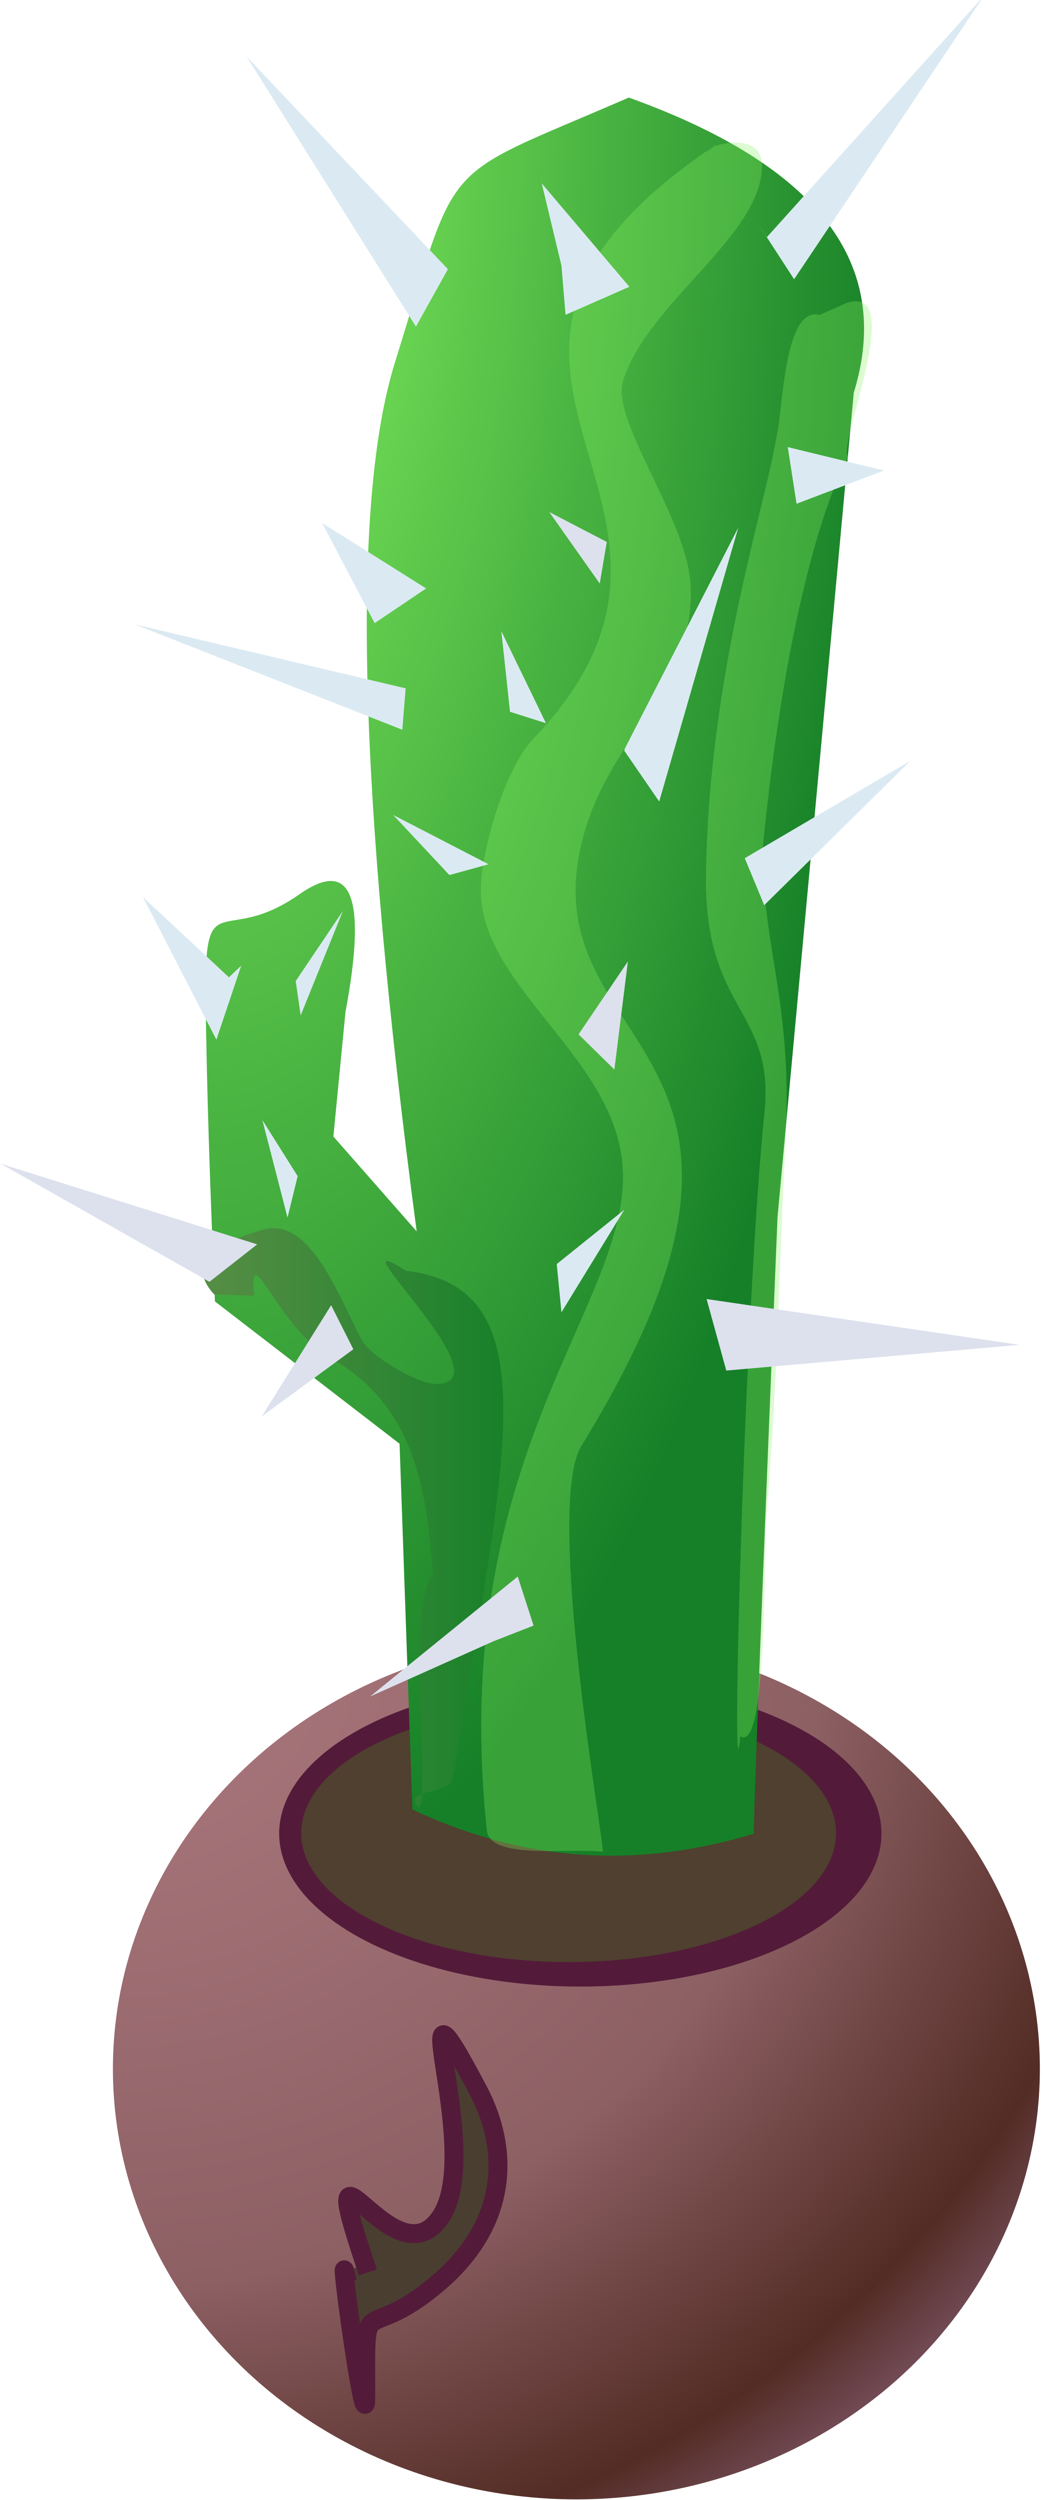 <?xml version="1.0" standalone="no"?>
<!DOCTYPE svg PUBLIC "-//W3C//DTD SVG 20010904//EN" "http://www.w3.org/TR/2001/REC-SVG-20010904/DTD/svg10.dtd">
<!-- Created using Krita: https://krita.org -->
<svg xmlns="http://www.w3.org/2000/svg" 
    xmlns:xlink="http://www.w3.org/1999/xlink"
    xmlns:krita="http://krita.org/namespaces/svg/krita"
    xmlns:sodipodi="http://sodipodi.sourceforge.net/DTD/sodipodi-0.dtd"
    width="66pt"
    height="158.16pt"
    viewBox="0 0 66 158.16">
<defs>
  <radialGradient id="gradient0" gradientUnits="objectBoundingBox" cx="0" cy="0" fx="0" fy="0" r="1.414" spreadMethod="pad">
   <stop stop-color="#a9777d" offset="0.056" stop-opacity="1"/>
   <stop stop-color="#8d6064" offset="0.535" stop-opacity="1"/>
   <stop stop-color="#532c25" offset="0.785" stop-opacity="1"/>
   <stop stop-color="#825b6f" offset="0.889" stop-opacity="1"/>
  </radialGradient>
  <radialGradient id="gradient1" gradientUnits="objectBoundingBox" cx="0" cy="0" fx="0" fy="0" r="1.014" spreadMethod="pad">
   <stop stop-color="#8af462" offset="0.035" stop-opacity="1"/>
   <stop stop-color="#168028" offset="1" stop-opacity="1"/>
  </radialGradient>
  <linearGradient id="gradient2" gradientUnits="objectBoundingBox" x1="0" y1="0" x2="1.414" y2="0" spreadMethod="pad">
   <stop stop-color="#5c8f48" offset="0" stop-opacity="1"/>
   <stop stop-color="#168028" offset="0.632" stop-opacity="1"/>
  </linearGradient>
 </defs>
<ellipse id="shape0" transform="matrix(1 0 0 1 7.144 103.649)" rx="29.329" ry="27.237" cx="29.329" cy="27.237" fill="url(#gradient0)" fill-rule="evenodd" stroke-opacity="0" stroke="#000000" stroke-width="0" stroke-linecap="square" stroke-linejoin="bevel"/><ellipse id="shape1" transform="matrix(1 0 0 1 17.666 106.311)" rx="19.056" ry="9.685" cx="19.056" cy="9.685" fill="#531b39" fill-rule="evenodd" stroke-opacity="0" stroke="#000000" stroke-width="0" stroke-linecap="square" stroke-linejoin="bevel"/><ellipse id="shape2" transform="matrix(1 0 0 1 19.062 107.812)" rx="16.92" ry="8.16" cx="16.92" cy="8.16" fill="#4f402f" fill-rule="evenodd" stroke-opacity="0" stroke="#000000" stroke-width="0" stroke-linecap="square" stroke-linejoin="bevel"/><path id="shape3" transform="matrix(1 0 0 1 21.777 128.725)" fill="#4a3e31" fill-rule="evenodd" stroke="#531b39" stroke-width="1.2" stroke-linecap="square" stroke-linejoin="bevel" d="M1.312 14.472C-2.058 4.363 3.226 16.115 6.167 11.437C8.874 7.13 3.276 -6.363 8.504 3.57C10.374 7.123 10.556 11.838 5.861 15.782C1.079 19.799 1.367 15.772 1.367 22.951C1.367 25.865 -0.351 13.224 0.065 15.06" sodipodi:nodetypes="cccccc"/><path id="shape01" transform="matrix(1 0 0 1 13.007 6.172)" fill="url(#gradient1)" fill-rule="evenodd" stroke-opacity="0" stroke="#000000" stroke-width="0" stroke-linecap="square" stroke-linejoin="bevel" d="M36.195 70.812L41.019 18.671C43.528 10.537 38.783 4.314 26.783 0C14.489 5.341 16.136 3.435 11.983 16.765C9.215 25.651 9.673 43.972 13.36 71.729L8.089 65.729L8.854 57.859C10.219 50.572 9.25 48.086 5.948 50.4C0.995 53.871 -0.099 49.459 0.007 57.318C0.077 62.557 0.273 68.839 0.595 76.165L12.277 85.165L13.089 108.306C20.272 111.674 27.359 112.056 34.701 109.835C34.654 109.176 35.152 96.169 36.195 70.812Z" sodipodi:nodetypes="ccczccczzccccc"/><path id="shape4" transform="matrix(1 0 0 1 30.425 9.02)" fill="#8af462" fill-opacity="0.298" fill-rule="evenodd" stroke-opacity="0" stroke="#000000" stroke-width="0" stroke-linecap="square" stroke-linejoin="bevel" d="M14.977 0.073C-6.557 14.429 17.777 22.578 3.33 37.712C1.518 39.611 0.095 44.635 0.005 47.038C-0.232 53.303 8.412 57.696 8.969 64.7C9.66 73.376 -2.14 82.828 0.381 106.779C0.58 108.669 5.58 107.869 7.715 108.136C7.922 108.162 3.98 86.331 6.373 82.442C22.443 56.329 2.459 57.861 6.569 43.594C8.342 37.444 13.658 34.284 13.268 27.908C13.013 23.753 8.216 17.589 9.001 15.077C10.558 10.094 17.793 5.9 17.793 1.469C17.793 -0.938 14.112 0.274 14.381 0.544" sodipodi:nodetypes="cccccccccccc"/><path id="shape5" transform="matrix(1 0 0 1 44.669 19.058)" fill="#8af462" fill-opacity="0.298" fill-rule="evenodd" stroke-opacity="0" stroke="#000000" stroke-width="0" stroke-linecap="square" stroke-linejoin="bevel" d="M7.196 0.867C4.925 0.299 4.891 6.838 4.466 8.593C3.732 13.06 0.214 23.491 0.003 36.193C-0.141 44.873 4.257 44.733 3.729 51.095C2.441 63.375 1.561 97.043 2.176 90.789C3.924 91.864 3.609 79.45 3.847 76.6C4.531 68.387 4.598 61.9 5.039 53.095C5.449 44.893 3.925 42.106 3.525 35.298C5.127 18.561 7.985 11.712 9 9.855C8.246 9.211 12.796 -1.155 8.905 0.106" sodipodi:nodetypes="cccccccccc"/><path id="shape6" transform="matrix(1 0 0 1 12.848 77.704)" fill="url(#gradient2)" fill-rule="evenodd" stroke-opacity="0" stroke="#000000" stroke-width="0" stroke-linecap="square" stroke-linejoin="bevel" d="M0.707 4.189C-1.576 1.735 2.268 0.534 3.802 0.096C6.791 -0.758 8.567 4.296 10.03 7.039C10.628 8.162 13.563 9.816 14.661 9.846C19.568 9.978 7.833 -0.53 12.836 2.691C22.094 3.765 19.025 14.771 15.809 34.714C15.617 35.904 12.833 35.447 13.502 36.45C14.64 38.156 12.735 23.771 14.55 21.93C14.137 16.427 13.361 11.215 8.122 8.254C4.703 6.321 2.875 0.355 3.231 4.267" sodipodi:nodetypes="cccccccccc"/><path id="shape7" transform="matrix(1 0 0 1 15.601 3.573)" fill="#dbeaf2" fill-rule="evenodd" stroke-opacity="0" stroke="#000000" stroke-width="0" stroke-linecap="square" stroke-linejoin="bevel" d="M12.742 13.458L0 0L10.719 17.089L12.742 13.458" sodipodi:nodetypes="cccc"/><path id="shape01" transform="matrix(1 0 0 1 9.042 56.748)" fill="#dbeaf2" fill-rule="evenodd" stroke-opacity="0" stroke="#000000" stroke-width="0" stroke-linecap="square" stroke-linejoin="bevel" d="M5.443 5.082L0 0L4.651 9.027L6.224 4.341" sodipodi:nodetypes="cccc"/><path id="shape8" transform="matrix(1 0 0 1 34.759 32.395)" fill="#dce1ed" fill-rule="evenodd" stroke-opacity="0" stroke="#000000" stroke-width="0" stroke-linecap="square" stroke-linejoin="bevel" d="M3.639 1.89L0 0L3.192 4.525L3.639 1.89" sodipodi:nodetypes="cccc"/><path id="shape9" transform="matrix(1 0 0 1 49.849 28.286)" fill="#dbeaf2" fill-rule="evenodd" stroke-opacity="0" stroke="#000000" stroke-width="0" stroke-linecap="square" stroke-linejoin="bevel" d="M0 0L6.086 1.482L0.557 3.584L0 0" sodipodi:nodetypes="cccc"/><path id="shape10" transform="matrix(1 0 0 1 47.74 -0.303)" fill="#dbeaf2" fill-rule="evenodd" stroke-opacity="0" stroke="#000000" stroke-width="0" stroke-linecap="square" stroke-linejoin="bevel" d="M0.788 15.307L14.553 0L2.51 17.969L0 14.103" sodipodi:nodetypes="cccc"/><path id="shape11" transform="matrix(1 0 0 1 34.281 11.603)" fill="#dbeaf2" fill-rule="evenodd" stroke-opacity="0" stroke="#000000" stroke-width="0" stroke-linecap="square" stroke-linejoin="bevel" d="M1.247 5.2L0 0L5.545 6.541L1.506 8.314L1.247 5.2" sodipodi:nodetypes="ccccc"/><path id="shape12" transform="matrix(1 0 0 1 35.23 76.536)" fill="#dbeaf2" fill-rule="evenodd" stroke-opacity="0" stroke="#000000" stroke-width="0" stroke-linecap="square" stroke-linejoin="bevel" d="M0 3.435L4.275 0L0.298 6.486L0 3.435" sodipodi:nodetypes="cccc"/><path id="shape13" transform="matrix(1 0 0 1 18.712 57.627)" fill="#dbeaf2" fill-rule="evenodd" stroke-opacity="0" stroke="#000000" stroke-width="0" stroke-linecap="square" stroke-linejoin="bevel" d="M0 4.439L2.988 0L0.314 6.612L0 4.439" sodipodi:nodetypes="cccc"/><path id="shape14" transform="matrix(1 0 0 1 0.045 73.623)" fill="#dce1ed" fill-rule="evenodd" stroke-opacity="0" stroke="#000000" stroke-width="0" stroke-linecap="square" stroke-linejoin="bevel" d="M16.228 5.102L0 0L13.208 7.471L16.228 5.102" sodipodi:nodetypes="cccc"/><path id="shape15" transform="matrix(1 0 0 1 16.563 82.576)" fill="#dce1ed" fill-rule="evenodd" stroke-opacity="0" stroke="#000000" stroke-width="0" stroke-linecap="square" stroke-linejoin="bevel" d="M4.392 0L0 7.035L5.796 2.784L4.392 0" sodipodi:nodetypes="cccc"/><path id="shape16" transform="matrix(1 0 0 1 16.602 70.858)" fill="#dbeaf2" fill-rule="evenodd" stroke-opacity="0" stroke="#000000" stroke-width="0" stroke-linecap="square" stroke-linejoin="bevel" d="M2.235 3.553L0 0L1.592 6.173L2.235 3.553" sodipodi:nodetypes="cccc"/><path id="shape17" transform="matrix(1 0 0 1 47.128 48.128)" fill="#dbeaf2" fill-rule="evenodd" stroke-opacity="0" stroke="#000000" stroke-width="0" stroke-linecap="square" stroke-linejoin="bevel" d="M0 6.165L10.489 0L1.231 9.138L0 6.165" sodipodi:nodetypes="cccc"/><path id="shape18" transform="matrix(1 0 0 1 20.383 33.086)" fill="#dbeaf2" fill-rule="evenodd" stroke-opacity="0" stroke="#000000" stroke-width="0" stroke-linecap="square" stroke-linejoin="bevel" d="M6.58 4.141L0 0L3.325 6.337L6.58 4.141" sodipodi:nodetypes="cccc"/><path id="shape19" transform="matrix(1 0 0 1 39.504 33.377)" fill="#dbeaf2" fill-rule="evenodd" stroke-opacity="0" stroke="#000000" stroke-width="0" stroke-linecap="square" stroke-linejoin="bevel" d="M0.022 14.009L7.215 0L2.21 17.332L0 14.114" sodipodi:nodetypes="cccc"/><path id="shape20" transform="matrix(1 0 0 1 24.877 51.556)" fill="#dbeaf2" fill-rule="evenodd" stroke-opacity="0" stroke="#000000" stroke-width="0" stroke-linecap="square" stroke-linejoin="bevel" d="M3.561 3.804L0 0L6.039 3.122L3.561 3.804" sodipodi:nodetypes="cccc"/><path id="shape21" transform="matrix(1 0 0 1 36.61 60.827)" fill="#dce1ed" fill-rule="evenodd" stroke-opacity="0" stroke="#000000" stroke-width="0" stroke-linecap="square" stroke-linejoin="bevel" d="M0 4.612L3.122 0L2.267 6.839L0 4.612" sodipodi:nodetypes="cccc"/><path id="shape22" transform="matrix(1 0 0 1 44.712 82.184)" fill="#dce1ed" fill-rule="evenodd" stroke-opacity="0" stroke="#000000" stroke-width="0" stroke-linecap="square" stroke-linejoin="bevel" d="M0 0L19.804 2.898L1.247 4.525L0 0" sodipodi:nodetypes="cccc"/><path id="shape23" transform="matrix(1 0 0 1 23.416 99.74)" fill="#dce1ed" fill-rule="evenodd" stroke-opacity="0" stroke="#000000" stroke-width="0" stroke-linecap="square" stroke-linejoin="bevel" d="M0 7.592L9.345 0L10.348 3.103L7.799 4.099" sodipodi:nodetypes="cccc"/><path id="shape24" transform="matrix(1 0 0 1 8.525 39.5)" fill="#dbeaf2" fill-rule="evenodd" stroke-opacity="0" stroke="#000000" stroke-width="0" stroke-linecap="square" stroke-linejoin="bevel" d="M17.144 4.048L0 0L16.933 6.668L17.144 4.048" sodipodi:nodetypes="cccc"/><path id="shape25" transform="matrix(1 0 0 1 31.724 39.933)" fill="#dbeaf2" fill-rule="evenodd" stroke-opacity="0" stroke="#000000" stroke-width="0" stroke-linecap="square" stroke-linejoin="bevel" d="M0.549 5.098L0 0L2.824 5.82L0.549 5.098" sodipodi:nodetypes="cccc"/>
</svg>
